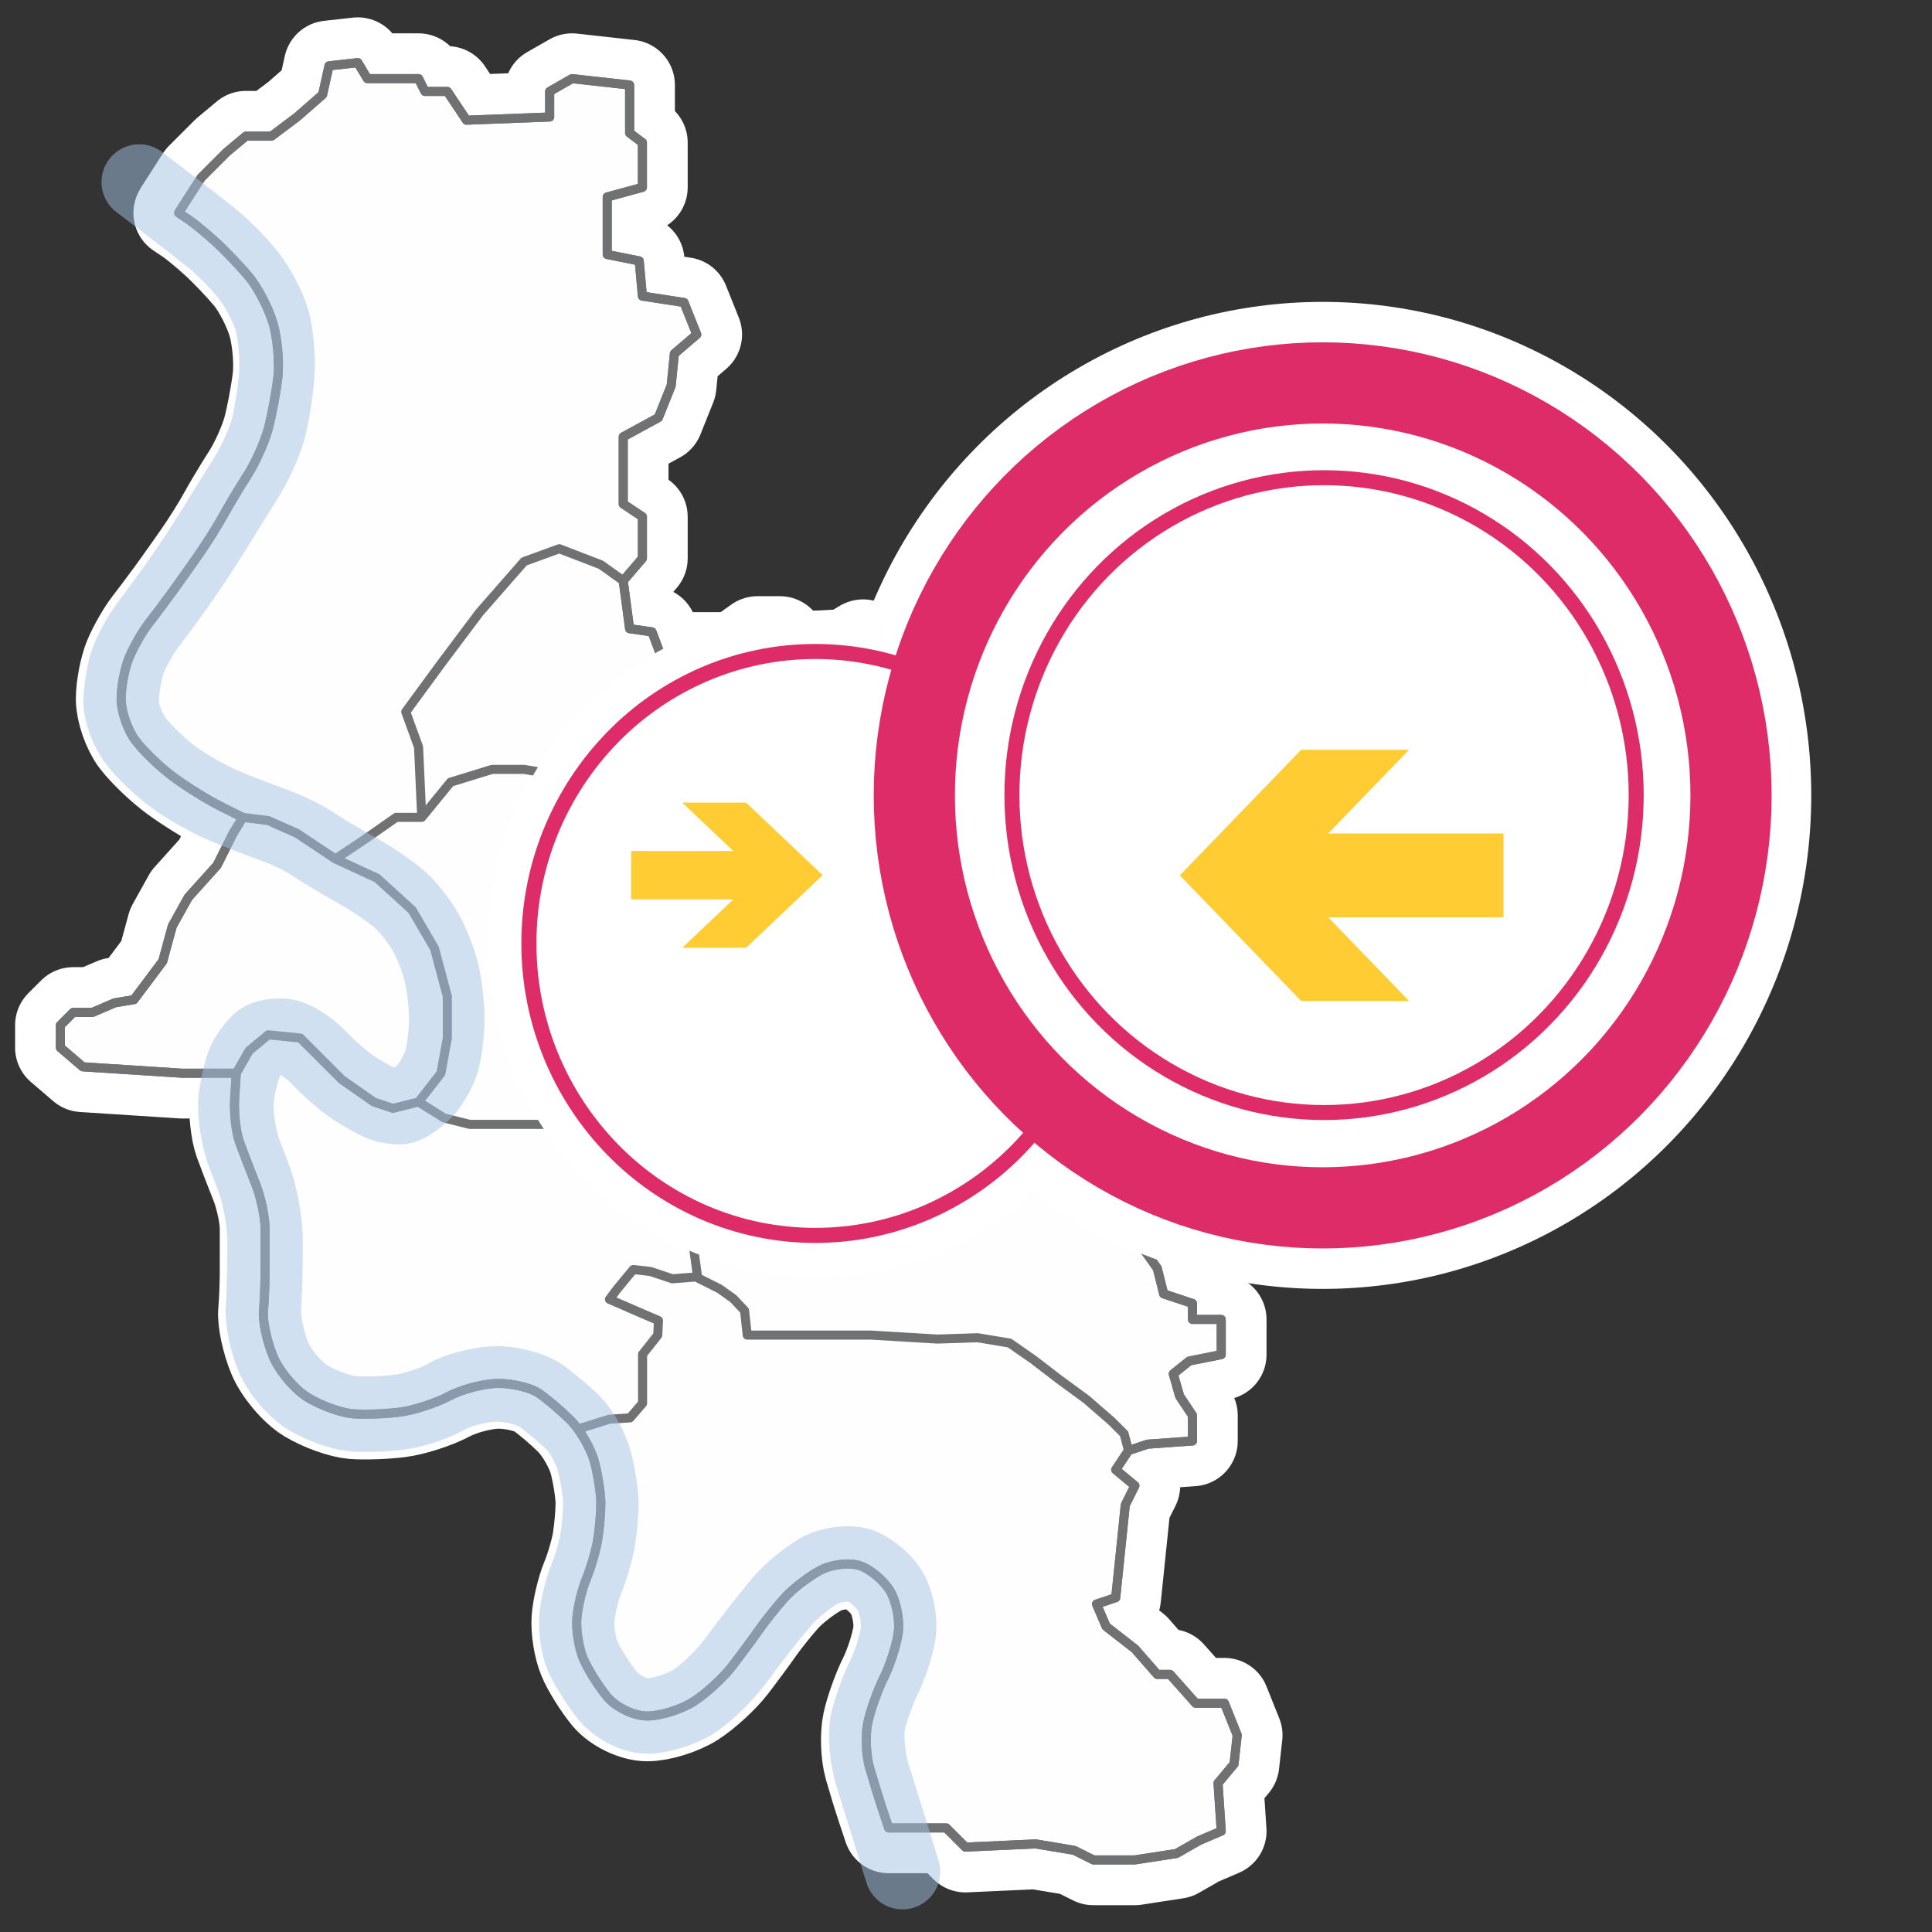 <?xml version="1.0" encoding="UTF-8" standalone="no"?><!-- Generator: Gravit.io --><svg xmlns="http://www.w3.org/2000/svg" xmlns:xlink="http://www.w3.org/1999/xlink" style="isolation:isolate" viewBox="0 0 256 256" width="256pt" height="256pt"><rect x="0" y="0" width="256" height="256" fill="#333333" stroke="none"/><g><mask id="_mask_eNtJ8MBzLR9vSaMavQ9FUqkHxV2uoLe9" x="-200%" y="-200%" width="400%" height="400%"><rect x="-200%" y="-200%" width="400%" height="400%" style="fill:white;"/><path d=" M 23.679 28.216 C 23.679 28.216 24.251 28.598 24.95 29.064 C 25.649 29.53 27.27 30.865 28.552 32.03 C 29.834 33.195 31.836 35.293 33.001 36.691 C 34.167 38.089 35.597 40.855 36.179 42.836 C 36.762 44.816 37.048 48.058 36.815 50.039 C 36.582 52.02 36.01 55.071 35.544 56.819 C 35.078 58.567 33.838 61.332 32.789 62.964 C 31.74 64.595 30.31 66.979 29.611 68.26 C 28.912 69.542 27.482 71.83 26.433 73.345 C 25.384 74.86 23.764 77.149 22.831 78.43 C 21.899 79.712 20.469 81.619 19.653 82.668 C 18.837 83.717 17.693 85.719 17.111 87.117 C 16.528 88.516 16.051 90.995 16.051 92.626 C 16.051 94.258 16.909 96.736 17.958 98.135 C 19.007 99.533 21.295 101.726 23.043 103.008 C 24.791 104.29 27.556 106.006 29.187 106.822 C 30.819 107.637 32.154 108.305 32.154 108.305 L 32.048 108.517 L 30.882 110.424 L 28.764 114.661 L 24.95 118.898 L 22.831 122.712 L 21.56 127.373 L 17.746 132.458 L 15.204 132.882 L 12.237 134.153 L 9.695 134.153 L 8 135.848 L 8 138.815 L 10.966 141.357 L 24.102 142.205 L 30.962 142.205 L 31.306 142.205 C 31.306 142.205 31.211 143.73 31.094 145.595 C 30.978 147.459 31.264 150.033 31.73 151.315 C 32.196 152.597 33.15 155.076 33.849 156.824 C 34.548 158.572 35.12 161.242 35.12 162.757 C 35.12 164.271 35.12 166.846 35.12 168.477 C 35.12 170.108 35.025 172.492 34.908 173.774 C 34.792 175.056 35.364 177.726 36.179 179.706 C 36.995 181.687 39.093 184.167 40.841 185.215 C 42.589 186.264 45.258 187.217 46.773 187.334 C 48.288 187.451 51.053 187.355 52.917 187.122 C 54.782 186.889 57.738 185.936 59.486 185.003 C 61.233 184.071 64.189 183.308 66.054 183.308 C 67.918 183.308 70.302 183.88 71.35 184.58 C 72.399 185.279 74.306 186.899 75.588 188.181 C 76.87 189.463 78.3 191.942 78.766 193.69 C 79.232 195.438 79.614 197.917 79.614 199.199 C 79.614 200.481 79.423 202.674 79.19 204.072 C 78.957 205.47 78.289 207.759 77.707 209.157 C 77.124 210.555 76.552 212.939 76.435 214.454 C 76.319 215.969 76.7 218.352 77.283 219.751 C 77.866 221.149 79.296 223.437 80.461 224.836 C 81.626 226.234 84.01 227.378 85.758 227.378 C 87.506 227.378 90.271 226.52 91.902 225.471 C 93.534 224.423 95.822 222.325 96.987 220.81 C 98.153 219.295 99.774 217.102 100.589 215.937 C 101.405 214.772 102.931 212.865 103.979 211.7 C 105.028 210.534 107.125 208.913 108.64 208.098 C 110.155 207.282 112.539 206.996 113.937 207.462 C 115.336 207.928 117.147 209.454 117.963 210.852 C 118.779 212.25 119.255 214.729 119.022 216.361 C 118.789 217.992 117.931 220.662 117.115 222.293 C 116.3 223.925 115.346 226.594 114.997 228.226 C 114.647 229.857 114.743 232.527 115.209 234.158 C 115.674 235.789 116.434 238.259 116.896 239.645 C 117.358 241.031 117.737 242.166 117.737 242.166 L 117.751 242.209 L 125.378 242.209 L 127.921 244.752 L 137.243 244.328 L 142.328 245.176 L 144.871 246.447 L 150.38 246.447 L 155.888 245.599 L 158.855 243.904 L 161.821 242.633 L 161.397 236.277 L 163.516 233.734 L 163.94 229.921 L 162.245 225.683 L 158.431 225.683 L 155.041 221.87 L 153.346 221.87 L 150.38 218.48 L 146.566 215.513 L 145.295 212.547 L 147.837 211.7 L 149.108 199.411 L 150.38 196.868 L 147.837 194.75 L 149.532 192.207 L 152.075 191.36 L 158.007 190.936 L 158.007 187.546 L 156.312 185.003 L 155.465 182.037 L 157.583 180.342 L 161.821 179.495 L 161.821 174.833 L 158.007 174.833 L 158.007 172.715 L 154.193 171.443 L 153.346 168.053 L 151.227 165.087 L 150.38 162.121 L 153.77 160.426 L 153.77 154.07 L 147.413 154.07 L 145.718 152.798 L 137.667 151.951 L 135.972 150.68 L 130.463 149.832 L 129.616 142.628 L 131.311 140.51 L 134.277 137.967 L 133.853 132.882 L 130.04 132.035 L 129.616 129.068 L 130.04 126.95 L 133.853 126.102 L 136.82 128.221 L 150.803 127.797 L 152.498 124.831 L 162.245 124.407 L 164.363 126.102 L 167.33 126.526 L 167.33 119.746 L 169.025 117.203 L 167.753 112.966 L 163.516 112.966 L 163.516 109.152 L 166.058 107.881 L 165.635 101.525 L 167.33 98.135 L 169.448 95.169 L 171.991 92.202 L 171.991 89.66 L 169.448 86.27 L 166.482 87.117 L 165.211 89.66 L 158.007 89.66 L 155.041 87.541 L 155.041 90.507 L 152.075 90.931 L 152.075 95.169 L 151.227 97.287 L 148.685 98.982 L 142.752 98.982 L 139.362 95.169 L 130.04 94.745 L 130.04 91.355 L 120.717 90.931 L 119.87 87.117 L 117.327 87.965 L 114.361 85.422 L 112.242 86.694 L 104.615 87.117 L 103.344 84.999 L 100.377 84.999 L 97.411 87.117 L 87.665 87.117 L 86.394 83.727 L 83.427 83.304 L 82.58 76.947 L 85.122 73.981 L 85.122 68.472 L 82.58 66.777 L 82.58 57.879 L 87.241 55.336 L 88.936 51.099 L 89.36 46.861 L 92.326 44.319 L 90.631 40.081 L 85.122 39.234 L 84.699 34.572 L 80.461 33.725 L 80.461 26.097 L 85.122 24.826 L 85.122 18.894 L 83.427 17.622 L 83.427 11.266 L 75.8 10.419 L 72.834 12.114 L 72.834 15.504 L 61.816 15.927 L 59.274 12.114 L 56.307 12.114 L 55.46 10.419 L 48.68 10.419 L 47.409 8.3 L 43.595 8.724 L 42.747 12.537 L 39.357 15.504 L 35.967 18.046 L 32.577 18.046 L 30.035 20.165 L 26.645 23.555 L 23.785 28.004 L 23.679 28.216 Z " fill="black" stroke="none"/></mask><path d=" M 23.679 28.216 C 23.679 28.216 24.251 28.598 24.95 29.064 C 25.649 29.53 27.27 30.865 28.552 32.03 C 29.834 33.195 31.836 35.293 33.001 36.691 C 34.167 38.089 35.597 40.855 36.179 42.836 C 36.762 44.816 37.048 48.058 36.815 50.039 C 36.582 52.02 36.01 55.071 35.544 56.819 C 35.078 58.567 33.838 61.332 32.789 62.964 C 31.74 64.595 30.31 66.979 29.611 68.26 C 28.912 69.542 27.482 71.83 26.433 73.345 C 25.384 74.86 23.764 77.149 22.831 78.43 C 21.899 79.712 20.469 81.619 19.653 82.668 C 18.837 83.717 17.693 85.719 17.111 87.117 C 16.528 88.516 16.051 90.995 16.051 92.626 C 16.051 94.258 16.909 96.736 17.958 98.135 C 19.007 99.533 21.295 101.726 23.043 103.008 C 24.791 104.29 27.556 106.006 29.187 106.822 C 30.819 107.637 32.154 108.305 32.154 108.305 L 32.048 108.517 L 30.882 110.424 L 28.764 114.661 L 24.95 118.898 L 22.831 122.712 L 21.56 127.373 L 17.746 132.458 L 15.204 132.882 L 12.237 134.153 L 9.695 134.153 L 8 135.848 L 8 138.815 L 10.966 141.357 L 24.102 142.205 L 30.962 142.205 L 31.306 142.205 C 31.306 142.205 31.211 143.73 31.094 145.595 C 30.978 147.459 31.264 150.033 31.73 151.315 C 32.196 152.597 33.15 155.076 33.849 156.824 C 34.548 158.572 35.12 161.242 35.12 162.757 C 35.12 164.271 35.12 166.846 35.12 168.477 C 35.12 170.108 35.025 172.492 34.908 173.774 C 34.792 175.056 35.364 177.726 36.179 179.706 C 36.995 181.687 39.093 184.167 40.841 185.215 C 42.589 186.264 45.258 187.217 46.773 187.334 C 48.288 187.451 51.053 187.355 52.917 187.122 C 54.782 186.889 57.738 185.936 59.486 185.003 C 61.233 184.071 64.189 183.308 66.054 183.308 C 67.918 183.308 70.302 183.88 71.35 184.58 C 72.399 185.279 74.306 186.899 75.588 188.181 C 76.87 189.463 78.3 191.942 78.766 193.69 C 79.232 195.438 79.614 197.917 79.614 199.199 C 79.614 200.481 79.423 202.674 79.19 204.072 C 78.957 205.47 78.289 207.759 77.707 209.157 C 77.124 210.555 76.552 212.939 76.435 214.454 C 76.319 215.969 76.7 218.352 77.283 219.751 C 77.866 221.149 79.296 223.437 80.461 224.836 C 81.626 226.234 84.01 227.378 85.758 227.378 C 87.506 227.378 90.271 226.52 91.902 225.471 C 93.534 224.423 95.822 222.325 96.987 220.81 C 98.153 219.295 99.774 217.102 100.589 215.937 C 101.405 214.772 102.931 212.865 103.979 211.7 C 105.028 210.534 107.125 208.913 108.64 208.098 C 110.155 207.282 112.539 206.996 113.937 207.462 C 115.336 207.928 117.147 209.454 117.963 210.852 C 118.779 212.25 119.255 214.729 119.022 216.361 C 118.789 217.992 117.931 220.662 117.115 222.293 C 116.3 223.925 115.346 226.594 114.997 228.226 C 114.647 229.857 114.743 232.527 115.209 234.158 C 115.674 235.789 116.434 238.259 116.896 239.645 C 117.358 241.031 117.737 242.166 117.737 242.166 L 117.751 242.209 L 125.378 242.209 L 127.921 244.752 L 137.243 244.328 L 142.328 245.176 L 144.871 246.447 L 150.38 246.447 L 155.888 245.599 L 158.855 243.904 L 161.821 242.633 L 161.397 236.277 L 163.516 233.734 L 163.94 229.921 L 162.245 225.683 L 158.431 225.683 L 155.041 221.87 L 153.346 221.87 L 150.38 218.48 L 146.566 215.513 L 145.295 212.547 L 147.837 211.7 L 149.108 199.411 L 150.38 196.868 L 147.837 194.75 L 149.532 192.207 L 152.075 191.36 L 158.007 190.936 L 158.007 187.546 L 156.312 185.003 L 155.465 182.037 L 157.583 180.342 L 161.821 179.495 L 161.821 174.833 L 158.007 174.833 L 158.007 172.715 L 154.193 171.443 L 153.346 168.053 L 151.227 165.087 L 150.38 162.121 L 153.77 160.426 L 153.77 154.07 L 147.413 154.07 L 145.718 152.798 L 137.667 151.951 L 135.972 150.68 L 130.463 149.832 L 129.616 142.628 L 131.311 140.51 L 134.277 137.967 L 133.853 132.882 L 130.04 132.035 L 129.616 129.068 L 130.04 126.95 L 133.853 126.102 L 136.82 128.221 L 150.803 127.797 L 152.498 124.831 L 162.245 124.407 L 164.363 126.102 L 167.33 126.526 L 167.33 119.746 L 169.025 117.203 L 167.753 112.966 L 163.516 112.966 L 163.516 109.152 L 166.058 107.881 L 165.635 101.525 L 167.33 98.135 L 169.448 95.169 L 171.991 92.202 L 171.991 89.66 L 169.448 86.27 L 166.482 87.117 L 165.211 89.66 L 158.007 89.66 L 155.041 87.541 L 155.041 90.507 L 152.075 90.931 L 152.075 95.169 L 151.227 97.287 L 148.685 98.982 L 142.752 98.982 L 139.362 95.169 L 130.04 94.745 L 130.04 91.355 L 120.717 90.931 L 119.87 87.117 L 117.327 87.965 L 114.361 85.422 L 112.242 86.694 L 104.615 87.117 L 103.344 84.999 L 100.377 84.999 L 97.411 87.117 L 87.665 87.117 L 86.394 83.727 L 83.427 83.304 L 82.58 76.947 L 85.122 73.981 L 85.122 68.472 L 82.58 66.777 L 82.58 57.879 L 87.241 55.336 L 88.936 51.099 L 89.36 46.861 L 92.326 44.319 L 90.631 40.081 L 85.122 39.234 L 84.699 34.572 L 80.461 33.725 L 80.461 26.097 L 85.122 24.826 L 85.122 18.894 L 83.427 17.622 L 83.427 11.266 L 75.8 10.419 L 72.834 12.114 L 72.834 15.504 L 61.816 15.927 L 59.274 12.114 L 56.307 12.114 L 55.46 10.419 L 48.68 10.419 L 47.409 8.3 L 43.595 8.724 L 42.747 12.537 L 39.357 15.504 L 35.967 18.046 L 32.577 18.046 L 30.035 20.165 L 26.645 23.555 L 23.785 28.004 L 23.679 28.216 Z " fill="none"/><path d=" M 23.679 28.216 C 23.679 28.216 24.251 28.598 24.95 29.064 C 25.649 29.53 27.27 30.865 28.552 32.03 C 29.834 33.195 31.836 35.293 33.001 36.691 C 34.167 38.089 35.597 40.855 36.179 42.836 C 36.762 44.816 37.048 48.058 36.815 50.039 C 36.582 52.02 36.01 55.071 35.544 56.819 C 35.078 58.567 33.838 61.332 32.789 62.964 C 31.74 64.595 30.31 66.979 29.611 68.26 C 28.912 69.542 27.482 71.83 26.433 73.345 C 25.384 74.86 23.764 77.149 22.831 78.43 C 21.899 79.712 20.469 81.619 19.653 82.668 C 18.837 83.717 17.693 85.719 17.111 87.117 C 16.528 88.516 16.051 90.995 16.051 92.626 C 16.051 94.258 16.909 96.736 17.958 98.135 C 19.007 99.533 21.295 101.726 23.043 103.008 C 24.791 104.29 27.556 106.006 29.187 106.822 C 30.819 107.637 32.154 108.305 32.154 108.305 L 32.048 108.517 L 30.882 110.424 L 28.764 114.661 L 24.95 118.898 L 22.831 122.712 L 21.56 127.373 L 17.746 132.458 L 15.204 132.882 L 12.237 134.153 L 9.695 134.153 L 8 135.848 L 8 138.815 L 10.966 141.357 L 24.102 142.205 L 30.962 142.205 L 31.306 142.205 C 31.306 142.205 31.211 143.73 31.094 145.595 C 30.978 147.459 31.264 150.033 31.73 151.315 C 32.196 152.597 33.15 155.076 33.849 156.824 C 34.548 158.572 35.12 161.242 35.12 162.757 C 35.12 164.271 35.12 166.846 35.12 168.477 C 35.12 170.108 35.025 172.492 34.908 173.774 C 34.792 175.056 35.364 177.726 36.179 179.706 C 36.995 181.687 39.093 184.167 40.841 185.215 C 42.589 186.264 45.258 187.217 46.773 187.334 C 48.288 187.451 51.053 187.355 52.917 187.122 C 54.782 186.889 57.738 185.936 59.486 185.003 C 61.233 184.071 64.189 183.308 66.054 183.308 C 67.918 183.308 70.302 183.88 71.35 184.58 C 72.399 185.279 74.306 186.899 75.588 188.181 C 76.87 189.463 78.3 191.942 78.766 193.69 C 79.232 195.438 79.614 197.917 79.614 199.199 C 79.614 200.481 79.423 202.674 79.19 204.072 C 78.957 205.47 78.289 207.759 77.707 209.157 C 77.124 210.555 76.552 212.939 76.435 214.454 C 76.319 215.969 76.7 218.352 77.283 219.751 C 77.866 221.149 79.296 223.437 80.461 224.836 C 81.626 226.234 84.01 227.378 85.758 227.378 C 87.506 227.378 90.271 226.52 91.902 225.471 C 93.534 224.423 95.822 222.325 96.987 220.81 C 98.153 219.295 99.774 217.102 100.589 215.937 C 101.405 214.772 102.931 212.865 103.979 211.7 C 105.028 210.534 107.125 208.913 108.64 208.098 C 110.155 207.282 112.539 206.996 113.937 207.462 C 115.336 207.928 117.147 209.454 117.963 210.852 C 118.779 212.25 119.255 214.729 119.022 216.361 C 118.789 217.992 117.931 220.662 117.115 222.293 C 116.3 223.925 115.346 226.594 114.997 228.226 C 114.647 229.857 114.743 232.527 115.209 234.158 C 115.674 235.789 116.434 238.259 116.896 239.645 C 117.358 241.031 117.737 242.166 117.737 242.166 L 117.751 242.209 L 125.378 242.209 L 127.921 244.752 L 137.243 244.328 L 142.328 245.176 L 144.871 246.447 L 150.38 246.447 L 155.888 245.599 L 158.855 243.904 L 161.821 242.633 L 161.397 236.277 L 163.516 233.734 L 163.94 229.921 L 162.245 225.683 L 158.431 225.683 L 155.041 221.87 L 153.346 221.87 L 150.38 218.48 L 146.566 215.513 L 145.295 212.547 L 147.837 211.7 L 149.108 199.411 L 150.38 196.868 L 147.837 194.75 L 149.532 192.207 L 152.075 191.36 L 158.007 190.936 L 158.007 187.546 L 156.312 185.003 L 155.465 182.037 L 157.583 180.342 L 161.821 179.495 L 161.821 174.833 L 158.007 174.833 L 158.007 172.715 L 154.193 171.443 L 153.346 168.053 L 151.227 165.087 L 150.38 162.121 L 153.77 160.426 L 153.77 154.07 L 147.413 154.07 L 145.718 152.798 L 137.667 151.951 L 135.972 150.68 L 130.463 149.832 L 129.616 142.628 L 131.311 140.51 L 134.277 137.967 L 133.853 132.882 L 130.04 132.035 L 129.616 129.068 L 130.04 126.95 L 133.853 126.102 L 136.82 128.221 L 150.803 127.797 L 152.498 124.831 L 162.245 124.407 L 164.363 126.102 L 167.33 126.526 L 167.33 119.746 L 169.025 117.203 L 167.753 112.966 L 163.516 112.966 L 163.516 109.152 L 166.058 107.881 L 165.635 101.525 L 167.33 98.135 L 169.448 95.169 L 171.991 92.202 L 171.991 89.66 L 169.448 86.27 L 166.482 87.117 L 165.211 89.66 L 158.007 89.66 L 155.041 87.541 L 155.041 90.507 L 152.075 90.931 L 152.075 95.169 L 151.227 97.287 L 148.685 98.982 L 142.752 98.982 L 139.362 95.169 L 130.04 94.745 L 130.04 91.355 L 120.717 90.931 L 119.87 87.117 L 117.327 87.965 L 114.361 85.422 L 112.242 86.694 L 104.615 87.117 L 103.344 84.999 L 100.377 84.999 L 97.411 87.117 L 87.665 87.117 L 86.394 83.727 L 83.427 83.304 L 82.58 76.947 L 85.122 73.981 L 85.122 68.472 L 82.58 66.777 L 82.58 57.879 L 87.241 55.336 L 88.936 51.099 L 89.36 46.861 L 92.326 44.319 L 90.631 40.081 L 85.122 39.234 L 84.699 34.572 L 80.461 33.725 L 80.461 26.097 L 85.122 24.826 L 85.122 18.894 L 83.427 17.622 L 83.427 11.266 L 75.8 10.419 L 72.834 12.114 L 72.834 15.504 L 61.816 15.927 L 59.274 12.114 L 56.307 12.114 L 55.46 10.419 L 48.68 10.419 L 47.409 8.3 L 43.595 8.724 L 42.747 12.537 L 39.357 15.504 L 35.967 18.046 L 32.577 18.046 L 30.035 20.165 L 26.645 23.555 L 23.785 28.004 L 23.679 28.216 Z " fill="none" mask="url(#_mask_eNtJ8MBzLR9vSaMavQ9FUqkHxV2uoLe9)" vector-effect="non-scaling-stroke" stroke-width="12" stroke="rgb(255,255,255)" stroke-linejoin="round" stroke-linecap="round" stroke-miterlimit="4"/><path d=" M 23.679 28.216 C 23.679 28.216 24.251 28.598 24.95 29.064 C 25.649 29.53 27.27 30.865 28.552 32.03 C 29.834 33.195 31.836 35.293 33.001 36.691 C 34.167 38.089 35.597 40.855 36.179 42.836 C 36.762 44.816 37.048 48.058 36.815 50.039 C 36.582 52.02 36.01 55.071 35.544 56.819 C 35.078 58.567 33.838 61.332 32.789 62.964 C 31.74 64.595 30.31 66.979 29.611 68.26 C 28.912 69.542 27.482 71.83 26.433 73.345 C 25.384 74.86 23.764 77.149 22.831 78.43 C 21.899 79.712 20.469 81.619 19.653 82.668 C 18.837 83.717 17.693 85.719 17.111 87.117 C 16.528 88.516 16.051 90.995 16.051 92.626 C 16.051 94.258 16.909 96.736 17.958 98.135 C 19.007 99.533 21.295 101.726 23.043 103.008 C 24.791 104.29 27.556 106.006 29.187 106.822 C 30.819 107.637 32.154 108.305 32.154 108.305 L 32.048 108.517 L 30.882 110.424 L 28.764 114.661 L 24.95 118.898 L 22.831 122.712 L 21.56 127.373 L 17.746 132.458 L 15.204 132.882 L 12.237 134.153 L 9.695 134.153 L 8 135.848 L 8 138.815 L 10.966 141.357 L 24.102 142.205 L 30.962 142.205 L 31.306 142.205 C 31.306 142.205 31.211 143.73 31.094 145.595 C 30.978 147.459 31.264 150.033 31.73 151.315 C 32.196 152.597 33.15 155.076 33.849 156.824 C 34.548 158.572 35.12 161.242 35.12 162.757 C 35.12 164.271 35.12 166.846 35.12 168.477 C 35.12 170.108 35.025 172.492 34.908 173.774 C 34.792 175.056 35.364 177.726 36.179 179.706 C 36.995 181.687 39.093 184.167 40.841 185.215 C 42.589 186.264 45.258 187.217 46.773 187.334 C 48.288 187.451 51.053 187.355 52.917 187.122 C 54.782 186.889 57.738 185.936 59.486 185.003 C 61.233 184.071 64.189 183.308 66.054 183.308 C 67.918 183.308 70.302 183.88 71.35 184.58 C 72.399 185.279 74.306 186.899 75.588 188.181 C 76.87 189.463 78.3 191.942 78.766 193.69 C 79.232 195.438 79.614 197.917 79.614 199.199 C 79.614 200.481 79.423 202.674 79.19 204.072 C 78.957 205.47 78.289 207.759 77.707 209.157 C 77.124 210.555 76.552 212.939 76.435 214.454 C 76.319 215.969 76.7 218.352 77.283 219.751 C 77.866 221.149 79.296 223.437 80.461 224.836 C 81.626 226.234 84.01 227.378 85.758 227.378 C 87.506 227.378 90.271 226.52 91.902 225.471 C 93.534 224.423 95.822 222.325 96.987 220.81 C 98.153 219.295 99.774 217.102 100.589 215.937 C 101.405 214.772 102.931 212.865 103.979 211.7 C 105.028 210.534 107.125 208.913 108.64 208.098 C 110.155 207.282 112.539 206.996 113.937 207.462 C 115.336 207.928 117.147 209.454 117.963 210.852 C 118.779 212.25 119.255 214.729 119.022 216.361 C 118.789 217.992 117.931 220.662 117.115 222.293 C 116.3 223.925 115.346 226.594 114.997 228.226 C 114.647 229.857 114.743 232.527 115.209 234.158 C 115.674 235.789 116.434 238.259 116.896 239.645 C 117.358 241.031 117.737 242.166 117.737 242.166 L 117.751 242.209 L 125.378 242.209 L 127.921 244.752 L 137.243 244.328 L 142.328 245.176 L 144.871 246.447 L 150.38 246.447 L 155.888 245.599 L 158.855 243.904 L 161.821 242.633 L 161.397 236.277 L 163.516 233.734 L 163.94 229.921 L 162.245 225.683 L 158.431 225.683 L 155.041 221.87 L 153.346 221.87 L 150.38 218.48 L 146.566 215.513 L 145.295 212.547 L 147.837 211.7 L 149.108 199.411 L 150.38 196.868 L 147.837 194.75 L 149.532 192.207 L 152.075 191.36 L 158.007 190.936 L 158.007 187.546 L 156.312 185.003 L 155.465 182.037 L 157.583 180.342 L 161.821 179.495 L 161.821 174.833 L 158.007 174.833 L 158.007 172.715 L 154.193 171.443 L 153.346 168.053 L 151.227 165.087 L 150.38 162.121 L 153.77 160.426 L 153.77 154.07 L 147.413 154.07 L 145.718 152.798 L 137.667 151.951 L 135.972 150.68 L 130.463 149.832 L 129.616 142.628 L 131.311 140.51 L 134.277 137.967 L 133.853 132.882 L 130.04 132.035 L 129.616 129.068 L 130.04 126.95 L 133.853 126.102 L 136.82 128.221 L 150.803 127.797 L 152.498 124.831 L 162.245 124.407 L 164.363 126.102 L 167.33 126.526 L 167.33 119.746 L 169.025 117.203 L 167.753 112.966 L 163.516 112.966 L 163.516 109.152 L 166.058 107.881 L 165.635 101.525 L 167.33 98.135 L 169.448 95.169 L 171.991 92.202 L 171.991 89.66 L 169.448 86.27 L 166.482 87.117 L 165.211 89.66 L 158.007 89.66 L 155.041 87.541 L 155.041 90.507 L 152.075 90.931 L 152.075 95.169 L 151.227 97.287 L 148.685 98.982 L 142.752 98.982 L 139.362 95.169 L 130.04 94.745 L 130.04 91.355 L 120.717 90.931 L 119.87 87.117 L 117.327 87.965 L 114.361 85.422 L 112.242 86.694 L 104.615 87.117 L 103.344 84.999 L 100.377 84.999 L 97.411 87.117 L 87.665 87.117 L 86.394 83.727 L 83.427 83.304 L 82.58 76.947 L 85.122 73.981 L 85.122 68.472 L 82.58 66.777 L 82.58 57.879 L 87.241 55.336 L 88.936 51.099 L 89.36 46.861 L 92.326 44.319 L 90.631 40.081 L 85.122 39.234 L 84.699 34.572 L 80.461 33.725 L 80.461 26.097 L 85.122 24.826 L 85.122 18.894 L 83.427 17.622 L 83.427 11.266 L 75.8 10.419 L 72.834 12.114 L 72.834 15.504 L 61.816 15.927 L 59.274 12.114 L 56.307 12.114 L 55.46 10.419 L 48.68 10.419 L 47.409 8.3 L 43.595 8.724 L 42.747 12.537 L 39.357 15.504 L 35.967 18.046 L 32.577 18.046 L 30.035 20.165 L 26.645 23.555 L 23.785 28.004 L 23.679 28.216 Z " fill="rgb(254,254,254)" vector-effect="non-scaling-stroke" stroke-width="1.202" stroke="rgb(112,113,115)" stroke-linejoin="round" stroke-linecap="round" stroke-miterlimit="4"/><path d=" M 23.679 28.216 C 23.679 28.216 24.251 28.598 24.95 29.064 C 25.649 29.53 27.27 30.865 28.552 32.03 C 29.834 33.195 31.836 35.293 33.001 36.691 C 34.167 38.089 35.597 40.855 36.179 42.836 C 36.762 44.816 37.048 48.058 36.815 50.039 C 36.582 52.02 36.01 55.071 35.544 56.819 C 35.078 58.567 33.838 61.332 32.789 62.964 C 31.74 64.595 30.31 66.979 29.611 68.26 C 28.912 69.542 27.482 71.83 26.433 73.345 C 25.384 74.86 23.764 77.149 22.831 78.43 C 21.899 79.712 20.469 81.619 19.653 82.668 C 18.837 83.717 17.693 85.719 17.111 87.117 C 16.528 88.516 16.051 90.995 16.051 92.626 C 16.051 94.258 16.909 96.736 17.958 98.135 C 19.007 99.533 21.295 101.726 23.043 103.008 C 24.791 104.29 27.556 106.006 29.187 106.822 C 30.819 107.637 32.154 108.305 32.154 108.305 L 32.048 108.517 L 30.882 110.424 L 28.764 114.661 L 24.95 118.898 L 22.831 122.712 L 21.56 127.373 L 17.746 132.458 L 15.204 132.882 L 12.237 134.153 L 9.695 134.153 L 8 135.848 L 8 138.815 L 10.966 141.357 L 24.102 142.205 L 30.962 142.205 L 31.306 142.205 C 31.306 142.205 31.211 143.73 31.094 145.595 C 30.978 147.459 31.264 150.033 31.73 151.315 C 32.196 152.597 33.15 155.076 33.849 156.824 C 34.548 158.572 35.12 161.242 35.12 162.757 C 35.12 164.271 35.12 166.846 35.12 168.477 C 35.12 170.108 35.025 172.492 34.908 173.774 C 34.792 175.056 35.364 177.726 36.179 179.706 C 36.995 181.687 39.093 184.167 40.841 185.215 C 42.589 186.264 45.258 187.217 46.773 187.334 C 48.288 187.451 51.053 187.355 52.917 187.122 C 54.782 186.889 57.738 185.936 59.486 185.003 C 61.233 184.071 64.189 183.308 66.054 183.308 C 67.918 183.308 70.302 183.88 71.35 184.58 C 72.399 185.279 74.306 186.899 75.588 188.181 C 76.87 189.463 78.3 191.942 78.766 193.69 C 79.232 195.438 79.614 197.917 79.614 199.199 C 79.614 200.481 79.423 202.674 79.19 204.072 C 78.957 205.47 78.289 207.759 77.707 209.157 C 77.124 210.555 76.552 212.939 76.435 214.454 C 76.319 215.969 76.7 218.352 77.283 219.751 C 77.866 221.149 79.296 223.437 80.461 224.836 C 81.626 226.234 84.01 227.378 85.758 227.378 C 87.506 227.378 90.271 226.52 91.902 225.471 C 93.534 224.423 95.822 222.325 96.987 220.81 C 98.153 219.295 99.774 217.102 100.589 215.937 C 101.405 214.772 102.931 212.865 103.979 211.7 C 105.028 210.534 107.125 208.913 108.64 208.098 C 110.155 207.282 112.539 206.996 113.937 207.462 C 115.336 207.928 117.147 209.454 117.963 210.852 C 118.779 212.25 119.255 214.729 119.022 216.361 C 118.789 217.992 117.931 220.662 117.115 222.293 C 116.3 223.925 115.346 226.594 114.997 228.226 C 114.647 229.857 114.743 232.527 115.209 234.158 C 115.674 235.789 116.434 238.259 116.896 239.645 C 117.358 241.031 117.737 242.166 117.737 242.166 L 117.751 242.209 L 125.378 242.209 L 127.921 244.752 L 137.243 244.328 L 142.328 245.176 L 144.871 246.447 L 150.38 246.447 L 155.888 245.599 L 158.855 243.904 L 161.821 242.633 L 161.397 236.277 L 163.516 233.734 L 163.94 229.921 L 162.245 225.683 L 158.431 225.683 L 155.041 221.87 L 153.346 221.87 L 150.38 218.48 L 146.566 215.513 L 145.295 212.547 L 147.837 211.7 L 149.108 199.411 L 150.38 196.868 L 147.837 194.75 L 149.532 192.207 L 152.075 191.36 L 158.007 190.936 L 158.007 187.546 L 156.312 185.003 L 155.465 182.037 L 157.583 180.342 L 161.821 179.495 L 161.821 174.833 L 158.007 174.833 L 158.007 172.715 L 154.193 171.443 L 153.346 168.053 L 151.227 165.087 L 150.38 162.121 L 153.77 160.426 L 153.77 154.07 L 147.413 154.07 L 145.718 152.798 L 137.667 151.951 L 135.972 150.68 L 130.463 149.832 L 129.616 142.628 L 131.311 140.51 L 134.277 137.967 L 133.853 132.882 L 130.04 132.035 L 129.616 129.068 L 130.04 126.95 L 133.853 126.102 L 136.82 128.221 L 150.803 127.797 L 152.498 124.831 L 162.245 124.407 L 164.363 126.102 L 167.33 126.526 L 167.33 119.746 L 169.025 117.203 L 167.753 112.966 L 163.516 112.966 L 163.516 109.152 L 166.058 107.881 L 165.635 101.525 L 167.33 98.135 L 169.448 95.169 L 171.991 92.202 L 171.991 89.66 L 169.448 86.27 L 166.482 87.117 L 165.211 89.66 L 158.007 89.66 L 155.041 87.541 L 155.041 90.507 L 152.075 90.931 L 152.075 95.169 L 151.227 97.287 L 148.685 98.982 L 142.752 98.982 L 139.362 95.169 L 130.04 94.745 L 130.04 91.355 L 120.717 90.931 L 119.87 87.117 L 117.327 87.965 L 114.361 85.422 L 112.242 86.694 L 104.615 87.117 L 103.344 84.999 L 100.377 84.999 L 97.411 87.117 L 87.665 87.117 L 86.394 83.727 L 83.427 83.304 L 82.58 76.947 L 85.122 73.981 L 85.122 68.472 L 82.58 66.777 L 82.58 57.879 L 87.241 55.336 L 88.936 51.099 L 89.36 46.861 L 92.326 44.319 L 90.631 40.081 L 85.122 39.234 L 84.699 34.572 L 80.461 33.725 L 80.461 26.097 L 85.122 24.826 L 85.122 18.894 L 83.427 17.622 L 83.427 11.266 L 75.8 10.419 L 72.834 12.114 L 72.834 15.504 L 61.816 15.927 L 59.274 12.114 L 56.307 12.114 L 55.46 10.419 L 48.68 10.419 L 47.409 8.3 L 43.595 8.724 L 42.747 12.537 L 39.357 15.504 L 35.967 18.046 L 32.577 18.046 L 30.035 20.165 L 26.645 23.555 L 23.785 28.004 L 23.679 28.216 Z  M 94.021 121.017 L 94.886 122.839 L 94.798 125.999 L 99.099 128.632 L 102.17 132.932 L 102.434 135.829 L 102.609 137.584 L 104.891 137.935 L 105.067 143.728 L 101.293 143.903 L 97.606 142.938 L 95.588 146.624 L 94.096 149.345 L 93.218 151.188 L 90.497 154.699 L 88.478 151.188 L 86.372 148.819 L 85.055 146.449 L 82.335 144.781 L 79.087 143.377 M 105.067 143.728 L 106.208 145.922 L 106.822 147.063 L 110.157 146.098 L 113.668 146.186 L 116.038 146.888 L 117.355 149.082 L 119.285 151.013 L 122.006 151.276 L 123.586 150.135 L 125.956 150.135 L 130.463 149.832 M 90.497 154.699 L 91.989 157.158 L 94.358 157.948 L 95.587 160.669 L 95.675 162.951 L 92.778 163.478 L 91.725 164.004 L 92.427 169.183 L 89.092 169.446 L 86.196 168.48 L 83.914 168.217 L 81.807 170.763 L 80.754 172.167 L 84.791 173.922 L 87.249 174.975 L 87.161 176.906 L 85.143 179.452 L 85.143 185.946 L 83.475 187.877 L 80.754 188.053 L 76.805 189.282 M 149.532 192.207 L 148.951 189.984 L 147.283 188.316 L 143.948 185.42 L 140.35 182.787 L 136.926 180.154 L 133.767 177.959 L 129.554 177.258 L 124.2 177.433 L 115.423 176.906 L 99.01 176.906 L 98.659 173.659 L 97.167 172.079 L 95.324 170.763 L 92.164 169.183 M 32.154 108.305 L 35.544 108.729 L 39.357 110.424 L 44.442 113.813 L 48.256 111.271 L 52.494 108.305 L 55.884 108.305 L 55.46 98.982 L 53.765 94.321 L 58.426 87.965 L 63.511 81.185 L 69.444 74.405 L 74.105 72.71 L 79.614 74.829 L 82.58 76.947 M 55.884 108.305 L 59.697 103.644 L 65.206 101.949 L 69.444 101.949 L 74.529 102.796 L 75.8 109.152 L 75.8 114.237 L 78.342 119.322 L 79.19 124.407 L 80.037 132.035 L 80.037 139.238 L 78.766 145.171 L 75.8 148.561 L 72.41 148.985 L 67.325 148.985 L 62.24 148.985 L 58.85 148.137 L 55.46 146.018 L 58.426 142.205 L 59.274 137.543 L 59.274 132.035 L 57.579 125.678 L 54.612 120.593 L 49.951 116.356 L 44.442 113.813 M 31.306 142.205 L 33.001 139.238 L 35.544 137.12 L 39.781 137.543 L 42.324 140.086 L 45.29 143.052 L 49.527 146.018 L 52.07 146.866 L 55.46 146.018 M 75.791 112.119 L 80.885 114.237 L 86.394 117.627 L 90.207 121.017 L 94.021 121.017 L 94.869 117.627 L 99.106 112.966 L 107.157 110.847 L 109.7 108.305 L 114.361 108.305 L 117.327 104.915 L 119.022 100.677 L 122.836 99.406 L 124.107 91.355" fill-rule="evenodd" fill="none" vector-effect="non-scaling-stroke" stroke-width="1.202" stroke="rgb(112,113,115)" stroke-linejoin="round" stroke-linecap="round" stroke-miterlimit="4"/><g opacity="0.5"><path d=" M 119.587 248 L 115.619 235.238 C 114.927 233.013 114.647 229.857 114.997 228.226 C 115.346 226.594 116.3 223.925 117.115 222.293 C 117.931 220.662 118.789 217.992 119.022 216.361 C 119.255 214.729 118.779 212.25 117.963 210.852 C 117.147 209.454 115.336 207.928 113.937 207.462 C 112.539 206.996 110.155 207.282 108.64 208.098 C 107.125 208.913 104.901 210.725 103.697 212.123 C 102.493 213.521 100.367 216.194 98.974 218.062 L 97.402 220.168 C 96.009 222.036 93.534 224.423 91.902 225.471 C 90.271 226.52 87.506 227.378 85.758 227.378 C 84.01 227.378 81.595 226.107 80.391 224.553 C 79.186 222.999 77.756 220.711 77.212 219.468 C 76.669 218.225 76.319 215.969 76.435 214.454 C 76.552 212.939 77.124 210.555 77.707 209.157 C 78.289 207.759 78.957 205.47 79.19 204.072 C 79.423 202.674 79.614 200.481 79.614 199.199 C 79.614 197.917 79.232 195.438 78.766 193.69 C 78.3 191.942 77.061 189.654 76.012 188.605 C 74.963 187.556 73.056 185.935 71.774 185.003 C 70.492 184.071 67.759 183.34 65.701 183.379 C 63.642 183.418 60.686 184.18 59.133 185.074 C 57.579 185.967 54.782 186.889 52.917 187.122 C 51.053 187.355 48.288 187.451 46.773 187.334 C 45.258 187.217 42.589 186.264 40.841 185.215 C 39.093 184.167 36.995 181.687 36.179 179.706 C 35.364 177.726 34.792 174.833 34.908 173.279 C 35.025 171.725 35.12 168.547 35.12 166.216 L 35.12 164.24 C 35.12 161.909 34.435 158.222 33.599 156.047 L 32.404 152.94 C 31.567 150.764 31.073 147.395 31.306 145.453 C 31.54 143.511 32.144 141.19 32.648 140.297 C 33.153 139.403 34.011 138.323 34.555 137.896 C 35.099 137.469 36.497 137.215 37.662 137.332 C 38.828 137.448 40.862 138.687 42.183 140.085 C 43.503 141.483 45.537 143.263 46.703 144.04 C 47.868 144.817 49.552 145.771 50.446 146.159 C 51.339 146.548 52.642 146.738 53.341 146.583 C 54.041 146.427 55.375 145.505 56.308 144.534 C 57.24 143.563 58.289 141.593 58.638 140.156 C 58.988 138.719 59.242 136.208 59.203 134.577 C 59.164 132.945 58.863 130.446 58.533 129.024 C 58.204 127.602 57.345 125.314 56.626 123.939 C 55.907 122.564 54.429 120.582 53.342 119.533 C 52.254 118.484 49.701 116.693 47.669 115.552 L 47.008 115.181 C 44.976 114.04 42.423 112.503 41.335 111.765 C 40.247 111.027 38.023 109.947 36.391 109.364 C 34.76 108.781 31.804 107.636 29.823 106.821 C 27.842 106.006 24.791 104.29 23.043 103.008 C 21.295 101.726 19.007 99.533 17.958 98.135 C 16.909 96.736 16.051 94.448 16.051 93.049 C 16.052 91.651 16.401 89.362 16.829 87.964 C 17.256 86.566 18.527 84.214 19.654 82.738 C 20.78 81.262 22.751 78.56 24.032 76.735 C 25.314 74.909 27.316 71.858 28.482 69.955 C 29.647 68.052 31.522 65.032 32.648 63.246 C 33.775 61.459 35.078 58.567 35.544 56.819 C 36.01 55.071 36.518 51.829 36.674 49.615 C 36.829 47.401 36.543 44.159 36.038 42.411 C 35.533 40.664 34.103 37.962 32.86 36.409 C 31.617 34.855 29.488 32.693 28.129 31.606 C 26.769 30.518 24.142 28.47 22.291 27.055 L 18.452 24.12" fill="none" vector-effect="non-scaling-stroke" stroke-width="10" stroke="rgb(164,194,227)" stroke-linejoin="round" stroke-linecap="round" stroke-miterlimit="4"/></g></g><g><path d=" M 64.692 125.013 C 64.675 113.374 69.219 102.19 77.354 93.87 C 81.29 89.841 85.969 86.623 91.13 84.393 C 96.469 82.095 102.213 80.904 108.024 80.913 C 113.835 80.904 119.579 82.095 124.918 84.393 C 130.078 86.623 134.758 89.841 138.694 93.861 C 146.828 102.19 151.381 113.374 151.356 125.013 C 151.381 136.644 146.828 147.836 138.694 156.156 C 134.758 160.177 130.078 163.395 124.918 165.634 C 119.579 167.931 113.835 169.114 108.024 169.114 C 102.213 169.114 96.469 167.931 91.13 165.634 C 85.969 163.395 81.29 160.177 77.354 156.156 C 69.219 147.836 64.675 136.644 64.692 125.013 Z " fill="rgb(255,255,255)"/><ellipse vector-effect="non-scaling-stroke" cx="175.261" cy="105.393" rx="64.739" ry="65.393" fill="rgb(255,255,255)"/><path d=" M 69.086 125.013 C 69.069 114.533 73.166 104.454 80.492 96.965 C 84.023 93.351 88.227 90.459 92.865 88.451 C 97.658 86.386 102.812 85.329 108.024 85.329 C 113.235 85.329 118.398 86.386 123.183 88.451 C 127.821 90.459 132.024 93.351 135.564 96.965 C 142.882 104.454 146.979 114.533 146.962 125.013 C 146.979 135.485 142.882 145.564 135.564 153.053 C 132.024 156.667 127.821 159.56 123.183 161.567 C 118.398 163.632 113.235 164.697 108.024 164.697 C 102.812 164.697 97.658 163.632 92.865 161.567 C 88.227 159.56 84.023 156.667 80.492 153.053 C 73.166 145.564 69.069 135.485 69.086 125.013 Z  M 71.085 125.013 C 71.06 115.057 74.953 105.478 81.918 98.358 C 85.269 94.933 89.259 92.188 93.66 90.287 C 98.199 88.328 103.083 87.32 108.024 87.32 C 112.965 87.32 117.857 88.328 122.396 90.287 C 126.797 92.188 130.779 94.933 134.139 98.358 C 141.095 105.478 144.988 115.057 144.971 125.013 C 144.988 134.969 141.095 144.54 134.139 151.66 C 130.779 155.094 126.797 157.831 122.396 159.74 C 117.857 161.698 112.965 162.698 108.024 162.698 C 103.083 162.698 98.199 161.698 93.66 159.74 C 89.259 157.831 85.269 155.094 81.918 151.66 C 74.953 144.54 71.06 134.969 71.085 125.013 Z " fill-rule="evenodd" fill="rgb(222,44,104)"/><ellipse vector-effect="non-scaling-stroke" cx="175.261" cy="105.393" rx="54.11" ry="54.656" fill="rgb(255,255,255)" stroke-width="10.756" stroke="rgb(222,44,104)" stroke-linejoin="miter" stroke-linecap="butt" stroke-miterlimit="4"/><ellipse vector-effect="non-scaling-stroke" cx="175.445" cy="105.358" rx="41.36" ry="42.06" fill="none" stroke-width="1.987" stroke="rgb(222,44,104)" stroke-linejoin="miter" stroke-linecap="butt" stroke-miterlimit="4"/><path d=" M 98.859 106.351 L 90.403 106.351 L 97.167 112.763 L 83.637 112.763 L 83.637 119.174 L 97.167 119.174 L 90.403 125.586 L 98.859 125.586 L 109.006 115.968 L 98.859 106.351 Z " fill="rgb(255,204,51)"/><path d=" M 186.708 132.636 L 175.987 121.54 L 199.215 121.54 L 199.215 110.444 L 175.987 110.444 L 186.708 99.348 L 172.413 99.348 L 156.331 115.991 L 172.413 132.634 L 186.708 132.636 Z " fill="rgb(255,204,51)"/></g></svg>